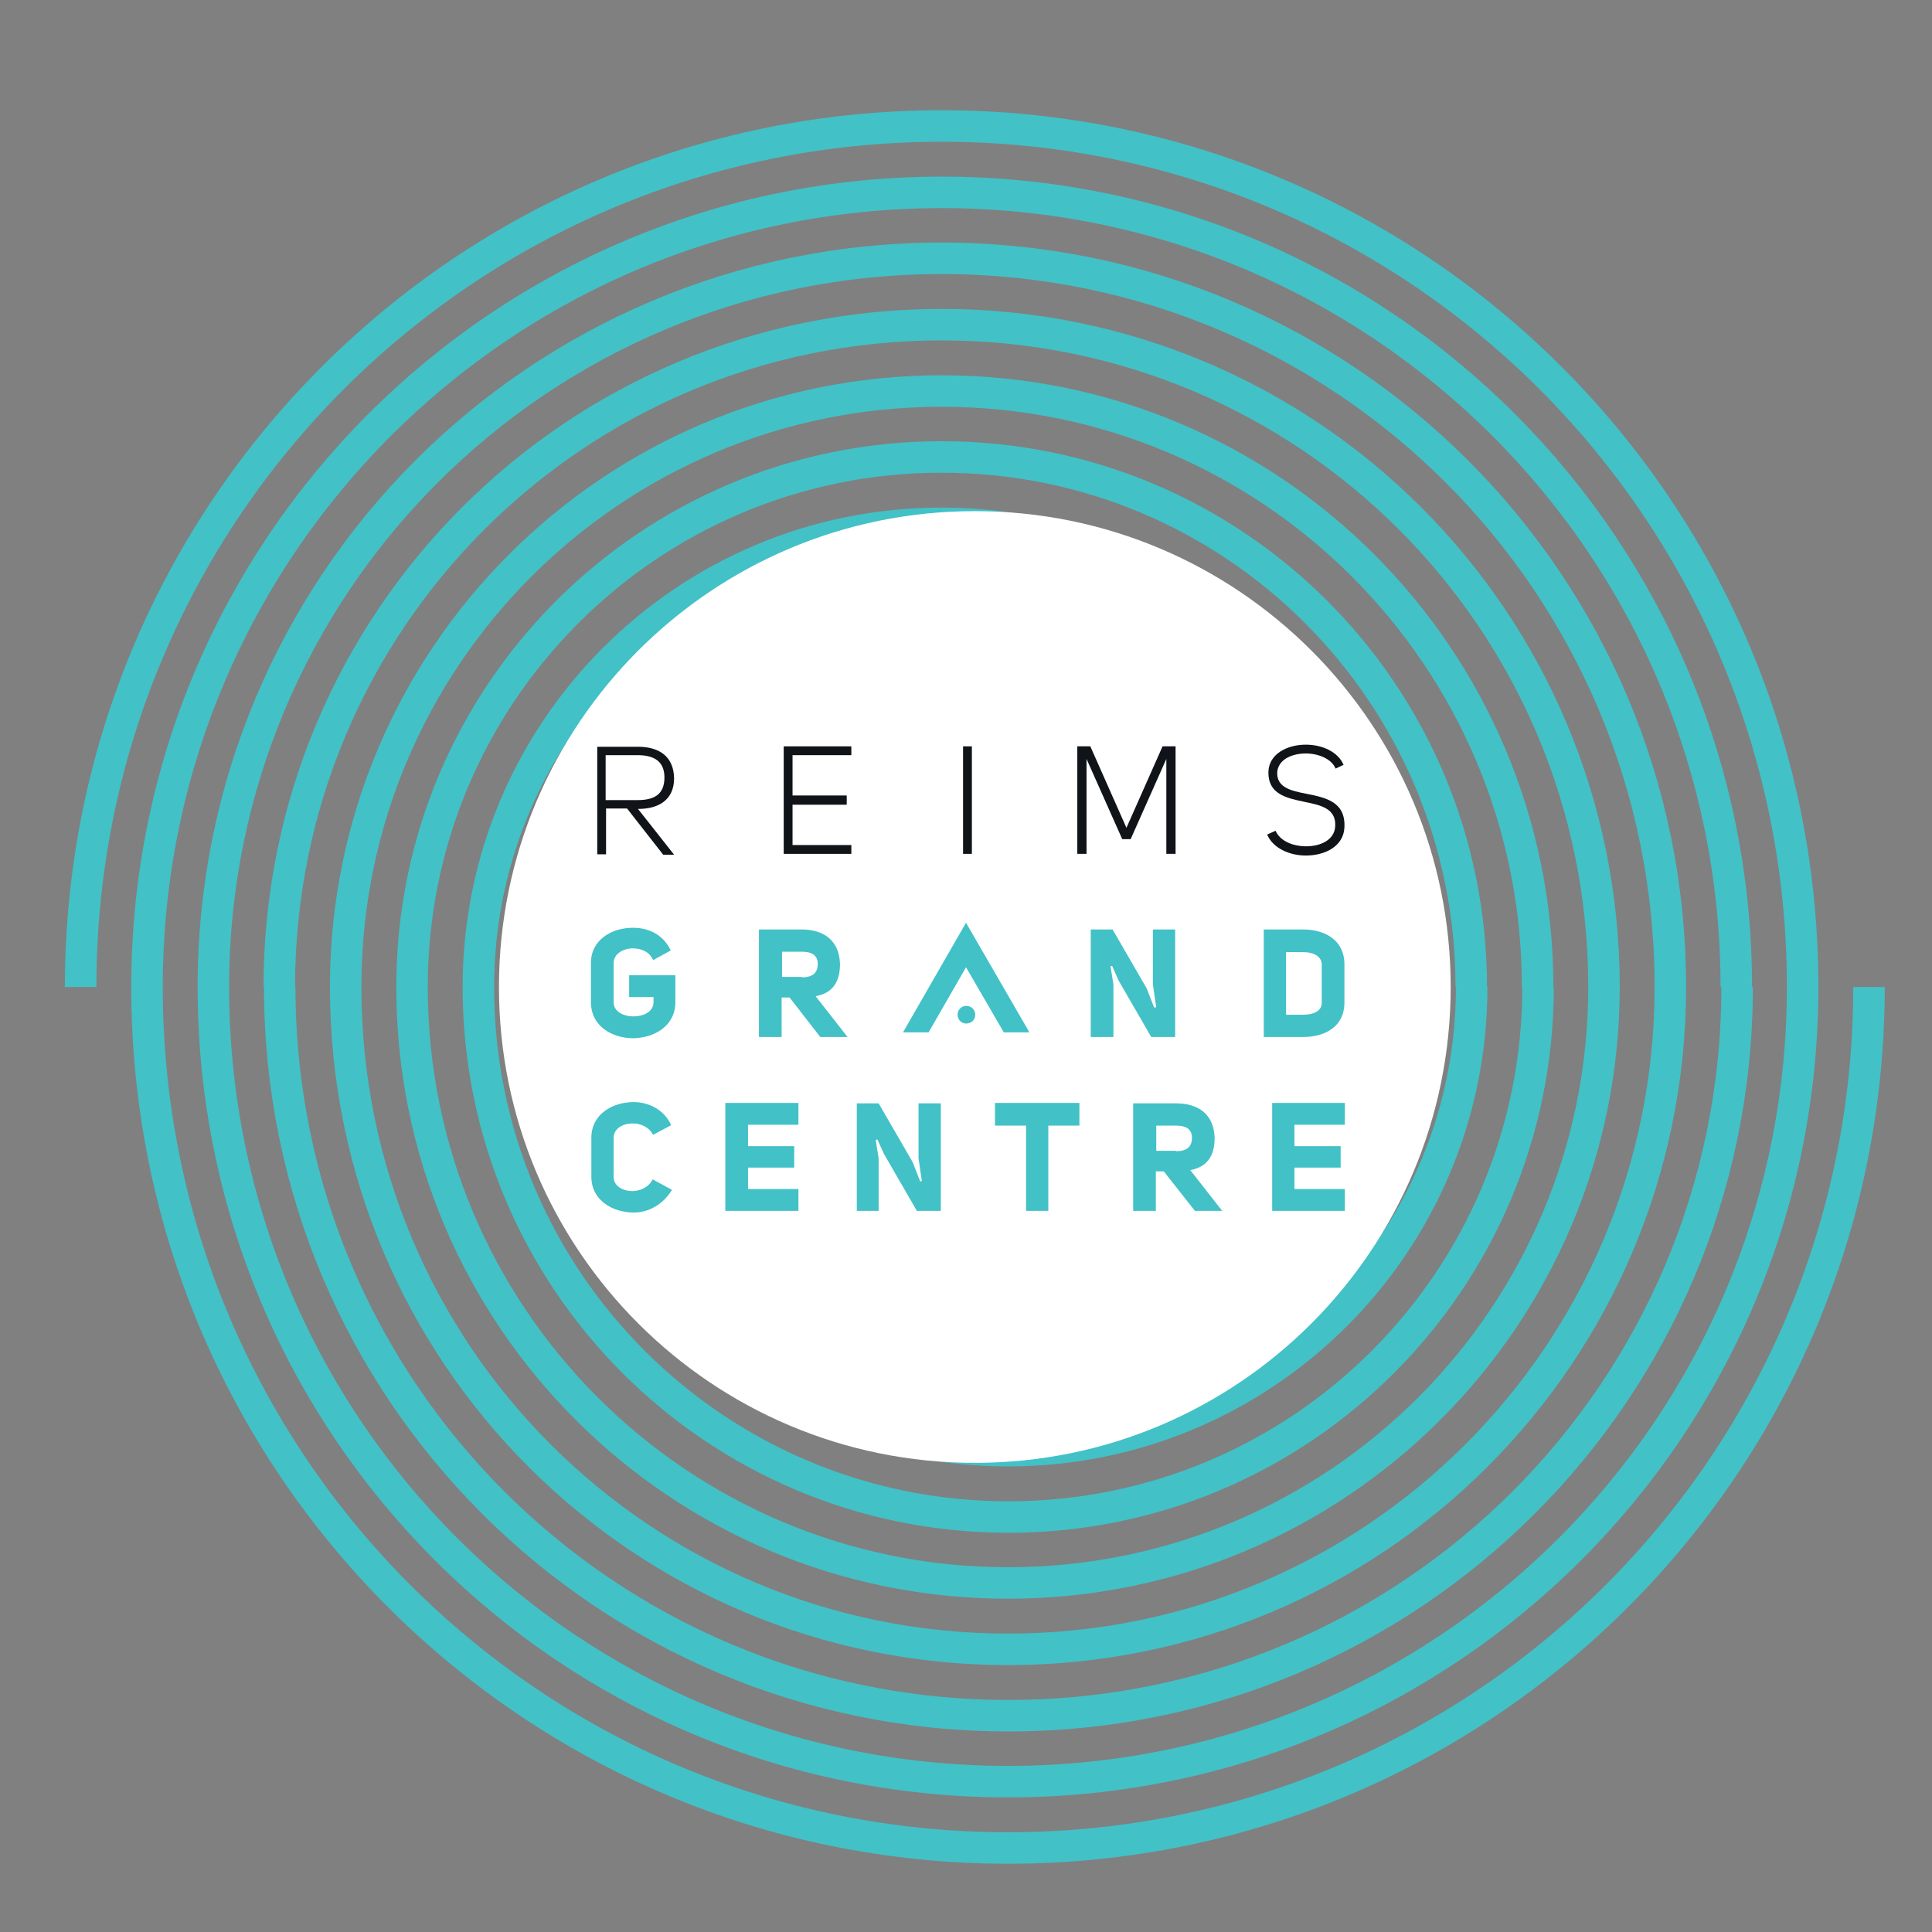 <?xml version="1.0" encoding="utf-8"?>
<!-- Generator: Adobe Illustrator 25.2.2, SVG Export Plug-In . SVG Version: 6.00 Build 0)  -->
<svg version="1.1" xmlns="http://www.w3.org/2000/svg" xmlns:xlink="http://www.w3.org/1999/xlink" x="0px" y="0px"
	 viewBox="0 0 46 46" style="enable-background:new 0 0 46 46;" xml:space="preserve">
<rect x="0" y="0" width="46" height="46" fill="#808080" stroke="none"/>
<style type="text/css">
	.st0{fill:none;stroke:#42C1C7;stroke-width:0.75;stroke-miterlimit:10;}
	.st1{fill:#FFFFFF;}
	.st2{fill:#101418;}
	.st3{fill:#42C1C7;}
</style>
<g id="UCPA">
	<path class="st0" d="M22.42,23.5c0,0.87,0.71,1.58,1.58,1.58c0.87,0,1.58-0.71,1.58-1.58 M19.27,23.5c0,2.61,2.12,4.73,4.73,4.73
		c2.61,0,4.73-2.12,4.73-4.73 M16.12,23.5c0,4.36,3.53,7.88,7.88,7.88c4.36,0,7.88-3.53,7.88-7.88 M12.96,23.5
		c0,6.1,4.94,11.04,11.04,11.04c6.1,0,11.04-4.94,11.04-11.04 M9.81,23.5c0,7.84,6.35,14.19,14.19,14.19
		c7.84,0,14.19-6.35,14.19-14.19 M6.66,23.5c0,9.59,7.76,17.35,17.35,17.35s17.35-7.76,17.35-17.35 M3.5,23.5
		C3.5,34.83,12.67,44,24,44c11.33,0,20.5-9.17,20.5-20.5 M27.15,23.5c0,1.74-1.41,3.15-3.15,3.15c-1.74,0-3.15-1.41-3.15-3.15
		 M30.31,23.5c0,3.49-2.82,6.31-6.31,6.31c-3.49,0-6.31-2.82-6.31-6.31 M33.46,23.5c0,5.23-4.23,9.46-9.46,9.46
		c-5.23,0-9.46-4.23-9.46-9.46 M36.62,23.5c0,6.97-5.64,12.62-12.61,12.62c-6.97,0-12.62-5.64-12.62-12.62 M39.77,23.5
		c0,8.72-7.05,15.77-15.77,15.77c-8.72,0-15.77-7.05-15.77-15.77 M42.92,23.5c0,10.46-8.46,18.92-18.92,18.92
		c-10.46,0-18.92-8.46-18.92-18.92 M19.27,23.5c0-1.74,1.41-3.15,3.15-3.15c1.74,0,3.15,1.41,3.15,3.15 M16.12,23.5
		c0-3.49,2.82-6.31,6.31-6.31c3.49,0,6.31,2.82,6.31,6.31 M12.96,23.5c0-5.23,4.23-9.46,9.46-9.46c5.23,0,9.46,4.23,9.46,9.46
		 M9.81,23.5c0-6.97,5.64-12.62,12.61-12.62s12.61,5.64,12.61,12.62 M6.65,23.5c0-8.72,7.05-15.77,15.77-15.77
		c8.72,0,15.77,7.05,15.77,15.77 M3.5,23.5c0-10.46,8.46-18.92,18.92-18.92c10.46,0,18.92,8.46,18.92,18.92 M24,23.5
		c0-0.87-0.71-1.58-1.58-1.58c-0.87,0-1.58,0.71-1.58,1.58 M27.15,23.5c0-2.61-2.12-4.73-4.73-4.73s-4.73,2.12-4.73,4.73
		 M30.31,23.5c0-4.36-3.53-7.88-7.88-7.88c-4.36,0-7.88,3.53-7.88,7.88 M33.46,23.5c0-6.1-4.94-11.04-11.04-11.04
		S11.39,17.4,11.39,23.5 M36.61,23.5c0-7.84-6.35-14.19-14.19-14.19c-7.84,0-14.19,6.35-14.19,14.19 M39.77,23.5
		c0-9.59-7.76-17.35-17.35-17.35S5.08,13.91,5.08,23.5 M42.92,23.5c0-11.33-9.17-20.5-20.5-20.5c-11.33,0-20.5,9.17-20.5,20.5"/>
	<path class="st1" d="M34.54,23.5c0,6.26-5.07,11.33-11.33,11.33c-6.26,0-11.33-5.07-11.33-11.33c0-6.26,5.07-11.33,11.33-11.33
		C29.47,12.17,34.54,17.24,34.54,23.5"/>
	<path class="st2" d="M15.18,19.05c0.39,0,0.64-0.13,0.64-0.54c0-0.4-0.27-0.53-0.64-0.53h-0.76v1.07H15.18z M14.93,19.25h-0.5v1.09
		h-0.21v-2.56h0.97c0.48,0,0.85,0.21,0.86,0.75c0,0.53-0.39,0.73-0.85,0.73h-0.01l0.86,1.09h-0.26L14.93,19.25z"/>
	<polygon class="st2" points="18.87,18.94 20.16,18.94 20.16,19.16 18.87,19.16 18.87,20.12 20.27,20.12 20.27,20.33 18.66,20.33 
		18.66,17.77 20.27,17.77 20.27,17.98 18.87,17.98 	"/>
	<rect x="22.93" y="17.77" class="st2" width="0.21" height="2.56"/>
	<polygon class="st2" points="25.87,18.07 25.87,20.33 25.65,20.33 25.65,17.77 25.96,17.77 26.82,19.71 27.68,17.77 27.99,17.77 
		27.99,20.33 27.77,20.33 27.77,18.07 26.92,19.98 26.72,19.98 	"/>
	<path class="st2" d="M31.11,18.9c0.44,0.09,0.93,0.18,0.9,0.8c-0.02,0.45-0.46,0.67-0.92,0.67c-0.38,0-0.78-0.17-0.92-0.5l0.2-0.09
		c0.11,0.25,0.42,0.37,0.73,0.37c0.34,0,0.67-0.15,0.69-0.47c0.03-0.43-0.34-0.51-0.74-0.59c-0.42-0.09-0.86-0.18-0.85-0.71
		c0.01-0.43,0.45-0.65,0.89-0.65c0.38,0,0.76,0.16,0.9,0.48l-0.19,0.09c-0.1-0.24-0.42-0.36-0.71-0.36c-0.33,0-0.65,0.14-0.68,0.44
		C30.39,18.75,30.74,18.83,31.11,18.9"/>
	<path class="st3" d="M15.55,22.86c-0.08-0.2-0.29-0.28-0.48-0.28c-0.23,0-0.46,0.13-0.46,0.35v0.93c0,0.23,0.24,0.34,0.47,0.34
		c0.24,0,0.48-0.11,0.48-0.34v-0.12h-0.58v-0.52h1.1v0.64c0,0.57-0.5,0.85-1,0.86c-0.5,0-1.01-0.28-1.01-0.86v-0.93
		c0-0.56,0.5-0.84,1-0.84c0.35,0,0.71,0.14,0.9,0.54L15.55,22.86z"/>
	<path class="st3" d="M19.09,23.27c0.24,0,0.38-0.09,0.38-0.32c0-0.22-0.16-0.29-0.38-0.29h-0.47v0.6H19.09z M18.8,23.75h-0.19v0.94
		h-0.54v-2.56h1.01c0.51,0,0.9,0.24,0.92,0.82c0,0.47-0.21,0.7-0.58,0.77l0.76,0.97h-0.65L18.8,23.75z"/>
	<path class="st3" d="M27.53,23.98c-0.03-0.17-0.07-0.49-0.08-0.54v-1.31h0.53v2.56h-0.57l-0.78-1.35L26.48,23L26.44,23l0.07,0.44
		v1.25h-0.54v-2.56h0.52l0.81,1.4l0.18,0.46L27.53,23.98z"/>
	<path class="st3" d="M31.03,24.16c0.23,0,0.44-0.08,0.44-0.28v-0.91c0-0.21-0.21-0.3-0.44-0.3h-0.41v1.49H31.03z M31.03,22.13
		c0.51,0,0.98,0.25,0.98,0.83v0.91c0,0.58-0.47,0.82-0.98,0.82h-0.94v-2.56H31.03z"/>
	<path class="st3" d="M16,28.33c-0.22,0.36-0.57,0.54-0.91,0.54c-0.5,0-1.01-0.29-1.01-0.85v-0.93c0-0.56,0.5-0.85,1.01-0.85
		c0.34,0,0.72,0.17,0.89,0.55l-0.43,0.23c-0.1-0.19-0.31-0.28-0.5-0.27c-0.23,0-0.44,0.13-0.44,0.34v0.93c0,0.21,0.2,0.33,0.43,0.34
		c0.19,0,0.4-0.08,0.5-0.28L16,28.33z"/>
	<polygon class="st3" points="17.81,27.29 18.91,27.29 18.91,27.8 17.81,27.8 17.81,28.31 19.01,28.31 19.01,28.83 17.27,28.83 
		17.27,26.26 19.01,26.26 19.01,26.78 17.81,26.78 	"/>
	<path class="st3" d="M21.95,28.12c-0.03-0.17-0.07-0.49-0.08-0.54v-1.31h0.53v2.56h-0.57l-0.78-1.35l-0.16-0.35l-0.04,0.01
		l0.07,0.44v1.25H20.4v-2.56h0.52l0.81,1.4l0.18,0.46L21.95,28.12z"/>
	<polygon class="st3" points="24.96,26.8 24.96,28.83 24.43,28.83 24.43,26.8 23.69,26.8 23.69,26.26 25.7,26.26 25.7,26.8 	"/>
	<path class="st3" d="M28,27.41c0.24,0,0.38-0.09,0.38-0.32c0-0.22-0.16-0.29-0.38-0.29h-0.47v0.6H28z M27.71,27.89h-0.19v0.94
		h-0.54v-2.56H28c0.51,0,0.9,0.24,0.92,0.82c0,0.47-0.21,0.7-0.58,0.77l0.76,0.97h-0.65L27.71,27.89z"/>
	<polygon class="st3" points="30.82,27.29 31.92,27.29 31.92,27.8 30.82,27.8 30.82,28.31 32.02,28.31 32.02,28.83 30.29,28.83 
		30.29,26.26 32.02,26.26 32.02,26.78 30.82,26.78 	"/>
	<polygon class="st3" points="23,21.97 21.5,24.58 22.11,24.58 23,23.03 23.9,24.58 24.51,24.58 	"/>
	<path class="st3" d="M22.86,24.01c-0.08,0.08-0.08,0.21,0,0.3c0.08,0.08,0.21,0.08,0.3,0c0.08-0.08,0.08-0.21,0-0.3
		C23.07,23.93,22.94,23.93,22.86,24.01"/>
</g>
<g id="PROMENADES">
</g>
<g id="ARENA_1_">
</g>
<g id="LOGEMENTS">
</g>
<g id="LOGOTYPE">
</g>
</svg>
